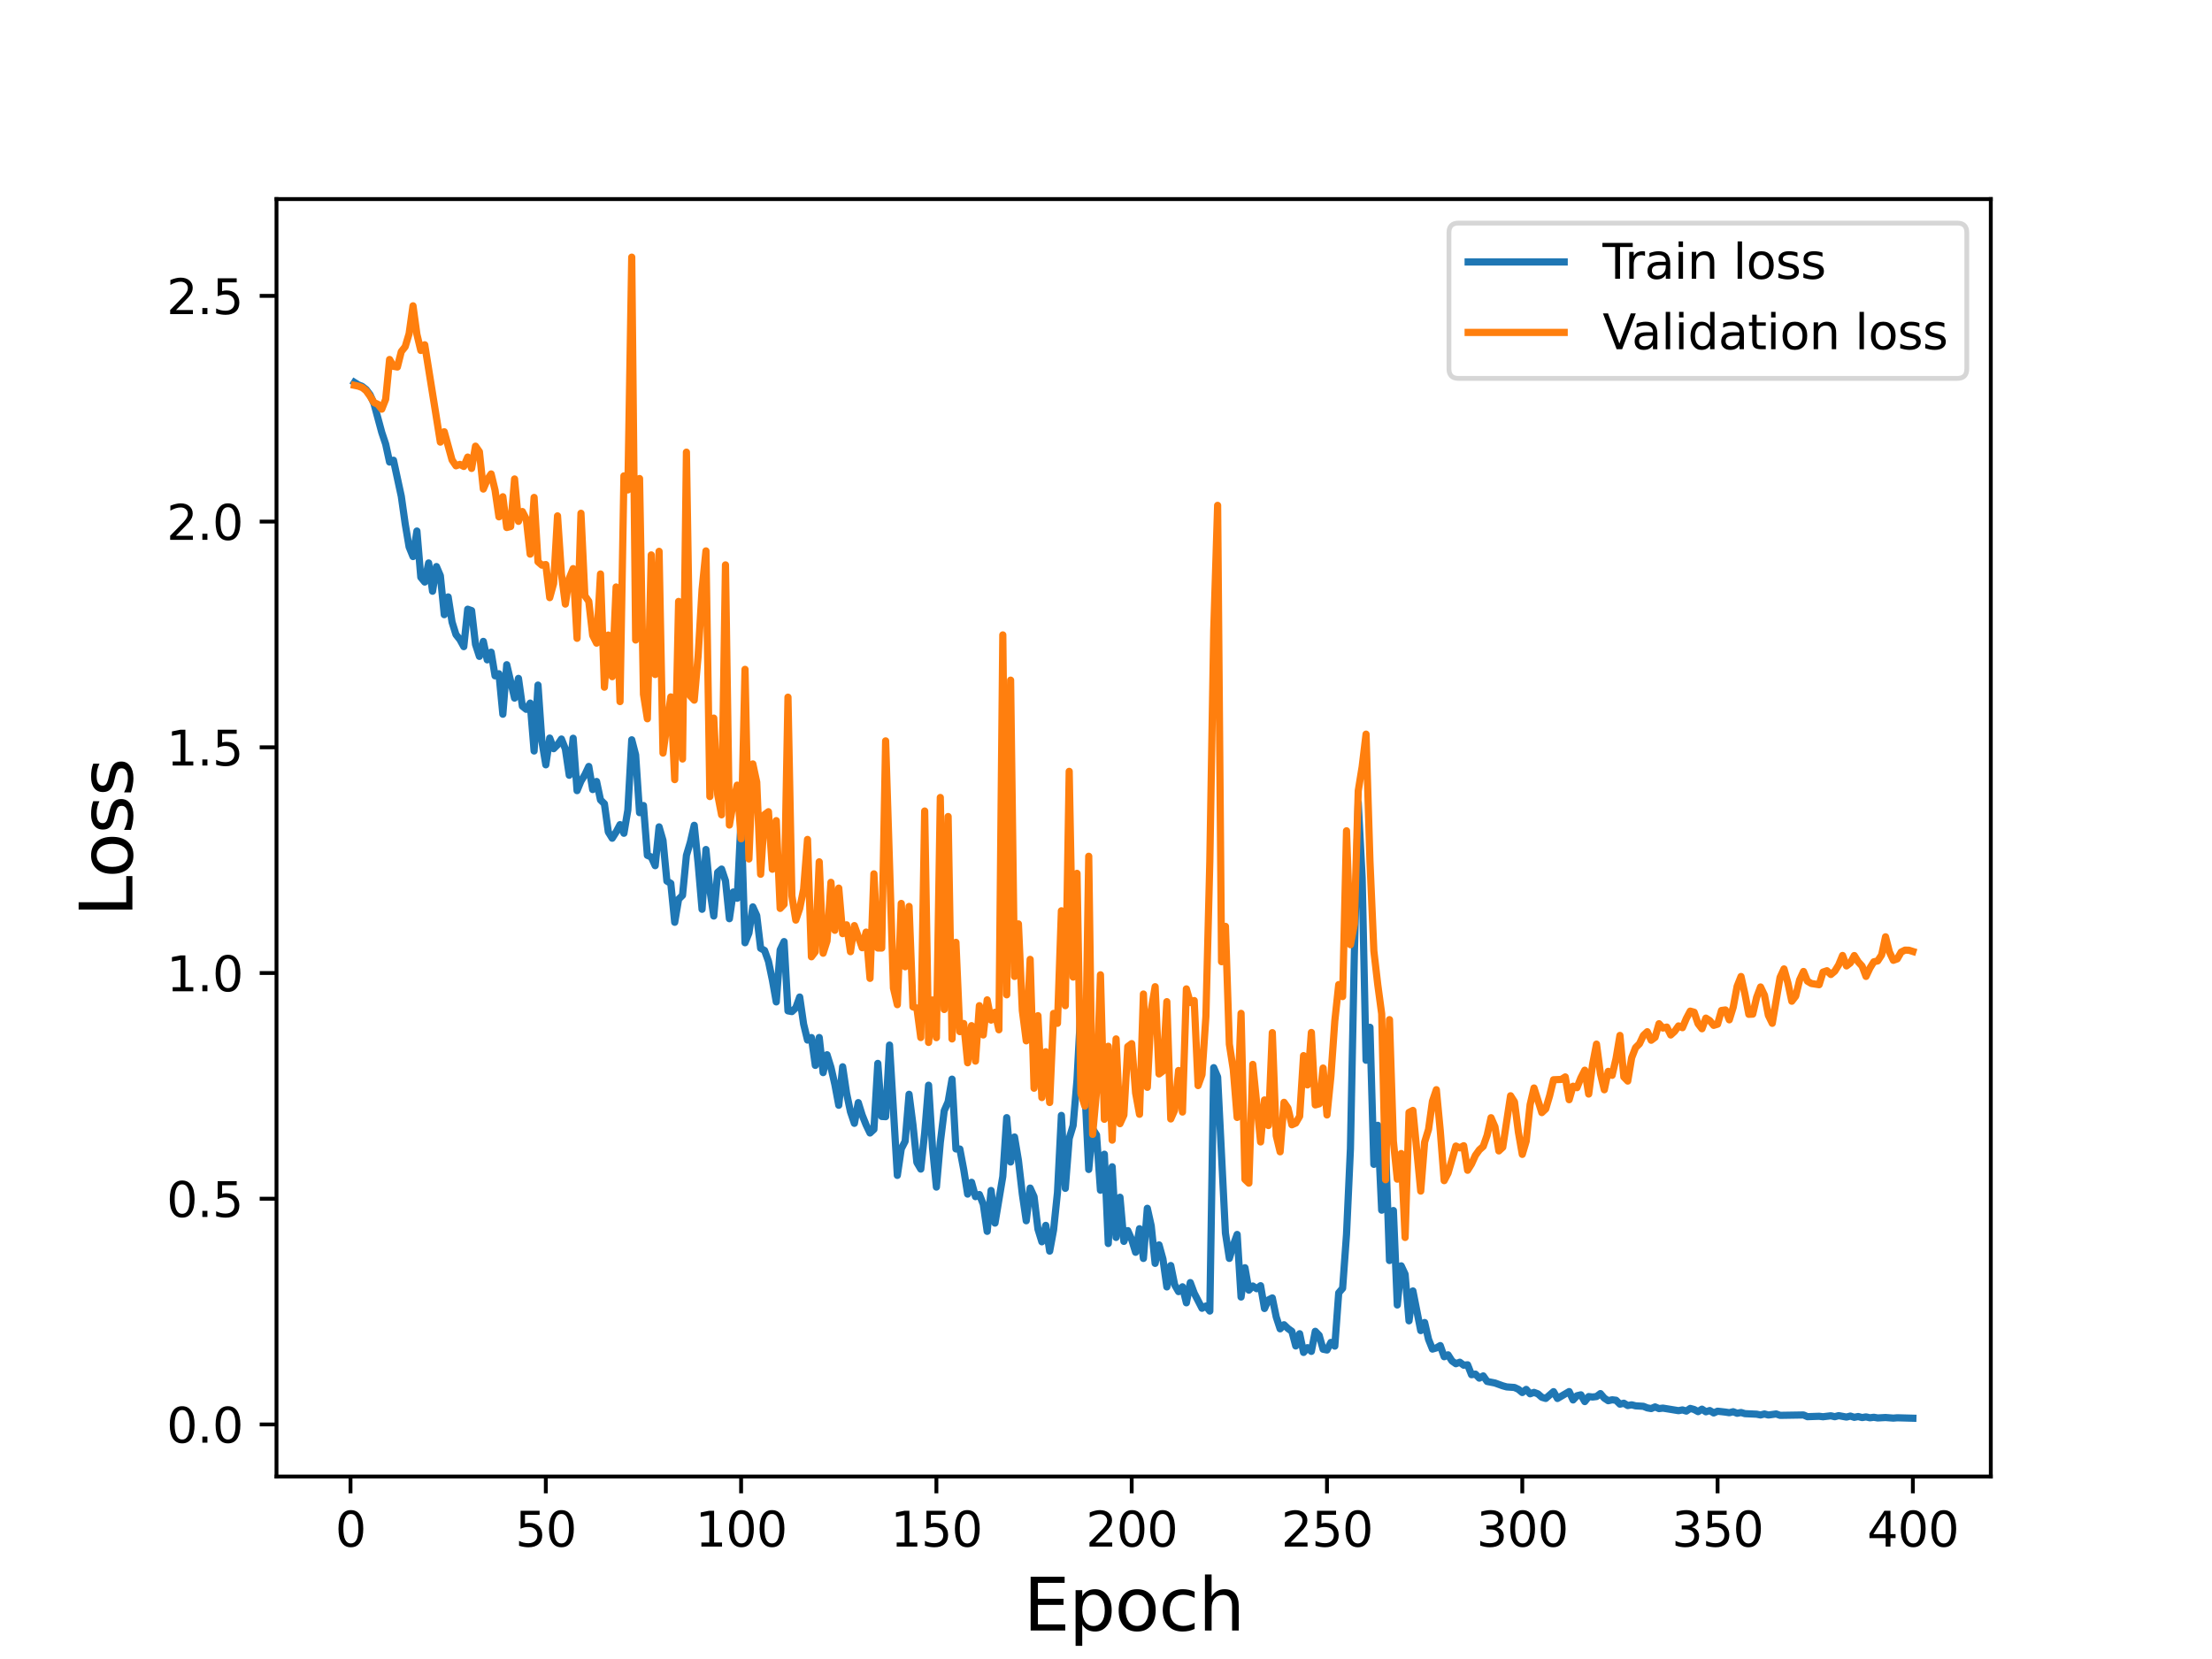 <?xml version="1.0" encoding="utf-8" standalone="no"?>
<!DOCTYPE svg PUBLIC "-//W3C//DTD SVG 1.1//EN"
  "http://www.w3.org/Graphics/SVG/1.1/DTD/svg11.dtd">
<svg height="345.6pt" version="1.1" viewBox="0 0 460.8 345.6" width="460.8pt" xmlns="http://www.w3.org/2000/svg" xmlns:xlink="http://www.w3.org/1999/xlink">
 <defs>
  <style type="text/css">*{stroke-linecap:butt;stroke-linejoin:round;}</style>
 </defs>
 <g id="figure_1">
  <g id="patch_1">
   <path d="M 0 345.6 
L 460.8 345.6 
L 460.8 0 
L 0 0 
z
" style="fill:#ffffff;"/>
  </g>
  <g id="axes_1">
   <g id="patch_2">
    <path d="M 57.6 307.584 
L 414.72 307.584 
L 414.72 41.472 
L 57.6 41.472 
z
" style="fill:#ffffff;"/>
   </g>
   <g id="matplotlib.axis_1">
    <g id="xtick_1">
     <g id="line2d_1">
      <defs>
       <path d="M 0 0 
L 0 3.5 
" id="md86b5aa5b9" style="stroke:#000000;stroke-width:0.8;"/>
      </defs>
      <g>
       <use style="stroke:#000000;stroke-width:0.8;" x="73.019" xlink:href="#md86b5aa5b9" y="307.584"/>
      </g>
     </g>
     <g id="text_1">
      <!-- 0 -->
      <g transform="translate(69.838 322.182)scale(0.1 -0.1)">
       <defs>
        <path d="M 2034 4250 
Q 1547 4250 1301 3770 
Q 1056 3291 1056 2328 
Q 1056 1369 1301 889 
Q 1547 409 2034 409 
Q 2525 409 2770 889 
Q 3016 1369 3016 2328 
Q 3016 3291 2770 3770 
Q 2525 4250 2034 4250 
z
M 2034 4750 
Q 2819 4750 3233 4129 
Q 3647 3509 3647 2328 
Q 3647 1150 3233 529 
Q 2819 -91 2034 -91 
Q 1250 -91 836 529 
Q 422 1150 422 2328 
Q 422 3509 836 4129 
Q 1250 4750 2034 4750 
z
" id="DejaVuSans-30" transform="scale(0.016)"/>
       </defs>
       <use xlink:href="#DejaVuSans-30"/>
      </g>
     </g>
    </g>
    <g id="xtick_2">
     <g id="line2d_2">
      <g>
       <use style="stroke:#000000;stroke-width:0.8;" x="113.703" xlink:href="#md86b5aa5b9" y="307.584"/>
      </g>
     </g>
     <g id="text_2">
      <!-- 50 -->
      <g transform="translate(107.34 322.182)scale(0.1 -0.1)">
       <defs>
        <path d="M 691 4666 
L 3169 4666 
L 3169 4134 
L 1269 4134 
L 1269 2991 
Q 1406 3038 1543 3061 
Q 1681 3084 1819 3084 
Q 2600 3084 3056 2656 
Q 3513 2228 3513 1497 
Q 3513 744 3044 326 
Q 2575 -91 1722 -91 
Q 1428 -91 1123 -41 
Q 819 9 494 109 
L 494 744 
Q 775 591 1075 516 
Q 1375 441 1709 441 
Q 2250 441 2565 725 
Q 2881 1009 2881 1497 
Q 2881 1984 2565 2268 
Q 2250 2553 1709 2553 
Q 1456 2553 1204 2497 
Q 953 2441 691 2322 
L 691 4666 
z
" id="DejaVuSans-35" transform="scale(0.016)"/>
       </defs>
       <use xlink:href="#DejaVuSans-35"/>
       <use x="63.623" xlink:href="#DejaVuSans-30"/>
      </g>
     </g>
    </g>
    <g id="xtick_3">
     <g id="line2d_3">
      <g>
       <use style="stroke:#000000;stroke-width:0.8;" x="154.386" xlink:href="#md86b5aa5b9" y="307.584"/>
      </g>
     </g>
     <g id="text_3">
      <!-- 100 -->
      <g transform="translate(144.842 322.182)scale(0.1 -0.1)">
       <defs>
        <path d="M 794 531 
L 1825 531 
L 1825 4091 
L 703 3866 
L 703 4441 
L 1819 4666 
L 2450 4666 
L 2450 531 
L 3481 531 
L 3481 0 
L 794 0 
L 794 531 
z
" id="DejaVuSans-31" transform="scale(0.016)"/>
       </defs>
       <use xlink:href="#DejaVuSans-31"/>
       <use x="63.623" xlink:href="#DejaVuSans-30"/>
       <use x="127.246" xlink:href="#DejaVuSans-30"/>
      </g>
     </g>
    </g>
    <g id="xtick_4">
     <g id="line2d_4">
      <g>
       <use style="stroke:#000000;stroke-width:0.8;" x="195.07" xlink:href="#md86b5aa5b9" y="307.584"/>
      </g>
     </g>
     <g id="text_4">
      <!-- 150 -->
      <g transform="translate(185.526 322.182)scale(0.1 -0.1)">
       <use xlink:href="#DejaVuSans-31"/>
       <use x="63.623" xlink:href="#DejaVuSans-35"/>
       <use x="127.246" xlink:href="#DejaVuSans-30"/>
      </g>
     </g>
    </g>
    <g id="xtick_5">
     <g id="line2d_5">
      <g>
       <use style="stroke:#000000;stroke-width:0.8;" x="235.753" xlink:href="#md86b5aa5b9" y="307.584"/>
      </g>
     </g>
     <g id="text_5">
      <!-- 200 -->
      <g transform="translate(226.209 322.182)scale(0.1 -0.1)">
       <defs>
        <path d="M 1228 531 
L 3431 531 
L 3431 0 
L 469 0 
L 469 531 
Q 828 903 1448 1529 
Q 2069 2156 2228 2338 
Q 2531 2678 2651 2914 
Q 2772 3150 2772 3378 
Q 2772 3750 2511 3984 
Q 2250 4219 1831 4219 
Q 1534 4219 1204 4116 
Q 875 4013 500 3803 
L 500 4441 
Q 881 4594 1212 4672 
Q 1544 4750 1819 4750 
Q 2544 4750 2975 4387 
Q 3406 4025 3406 3419 
Q 3406 3131 3298 2873 
Q 3191 2616 2906 2266 
Q 2828 2175 2409 1742 
Q 1991 1309 1228 531 
z
" id="DejaVuSans-32" transform="scale(0.016)"/>
       </defs>
       <use xlink:href="#DejaVuSans-32"/>
       <use x="63.623" xlink:href="#DejaVuSans-30"/>
       <use x="127.246" xlink:href="#DejaVuSans-30"/>
      </g>
     </g>
    </g>
    <g id="xtick_6">
     <g id="line2d_6">
      <g>
       <use style="stroke:#000000;stroke-width:0.8;" x="276.437" xlink:href="#md86b5aa5b9" y="307.584"/>
      </g>
     </g>
     <g id="text_6">
      <!-- 250 -->
      <g transform="translate(266.893 322.182)scale(0.1 -0.1)">
       <use xlink:href="#DejaVuSans-32"/>
       <use x="63.623" xlink:href="#DejaVuSans-35"/>
       <use x="127.246" xlink:href="#DejaVuSans-30"/>
      </g>
     </g>
    </g>
    <g id="xtick_7">
     <g id="line2d_7">
      <g>
       <use style="stroke:#000000;stroke-width:0.8;" x="317.12" xlink:href="#md86b5aa5b9" y="307.584"/>
      </g>
     </g>
     <g id="text_7">
      <!-- 300 -->
      <g transform="translate(307.576 322.182)scale(0.1 -0.1)">
       <defs>
        <path d="M 2597 2516 
Q 3050 2419 3304 2112 
Q 3559 1806 3559 1356 
Q 3559 666 3084 287 
Q 2609 -91 1734 -91 
Q 1441 -91 1130 -33 
Q 819 25 488 141 
L 488 750 
Q 750 597 1062 519 
Q 1375 441 1716 441 
Q 2309 441 2620 675 
Q 2931 909 2931 1356 
Q 2931 1769 2642 2001 
Q 2353 2234 1838 2234 
L 1294 2234 
L 1294 2753 
L 1863 2753 
Q 2328 2753 2575 2939 
Q 2822 3125 2822 3475 
Q 2822 3834 2567 4026 
Q 2313 4219 1838 4219 
Q 1578 4219 1281 4162 
Q 984 4106 628 3988 
L 628 4550 
Q 988 4650 1302 4700 
Q 1616 4750 1894 4750 
Q 2613 4750 3031 4423 
Q 3450 4097 3450 3541 
Q 3450 3153 3228 2886 
Q 3006 2619 2597 2516 
z
" id="DejaVuSans-33" transform="scale(0.016)"/>
       </defs>
       <use xlink:href="#DejaVuSans-33"/>
       <use x="63.623" xlink:href="#DejaVuSans-30"/>
       <use x="127.246" xlink:href="#DejaVuSans-30"/>
      </g>
     </g>
    </g>
    <g id="xtick_8">
     <g id="line2d_8">
      <g>
       <use style="stroke:#000000;stroke-width:0.8;" x="357.804" xlink:href="#md86b5aa5b9" y="307.584"/>
      </g>
     </g>
     <g id="text_8">
      <!-- 350 -->
      <g transform="translate(348.26 322.182)scale(0.1 -0.1)">
       <use xlink:href="#DejaVuSans-33"/>
       <use x="63.623" xlink:href="#DejaVuSans-35"/>
       <use x="127.246" xlink:href="#DejaVuSans-30"/>
      </g>
     </g>
    </g>
    <g id="xtick_9">
     <g id="line2d_9">
      <g>
       <use style="stroke:#000000;stroke-width:0.8;" x="398.487" xlink:href="#md86b5aa5b9" y="307.584"/>
      </g>
     </g>
     <g id="text_9">
      <!-- 400 -->
      <g transform="translate(388.944 322.182)scale(0.1 -0.1)">
       <defs>
        <path d="M 2419 4116 
L 825 1625 
L 2419 1625 
L 2419 4116 
z
M 2253 4666 
L 3047 4666 
L 3047 1625 
L 3713 1625 
L 3713 1100 
L 3047 1100 
L 3047 0 
L 2419 0 
L 2419 1100 
L 313 1100 
L 313 1709 
L 2253 4666 
z
" id="DejaVuSans-34" transform="scale(0.016)"/>
       </defs>
       <use xlink:href="#DejaVuSans-34"/>
       <use x="63.623" xlink:href="#DejaVuSans-30"/>
       <use x="127.246" xlink:href="#DejaVuSans-30"/>
      </g>
     </g>
    </g>
    <g id="text_10">
     <!-- Epoch -->
     <g transform="translate(213.194 339.66)scale(0.15 -0.15)">
      <defs>
       <path d="M 628 4666 
L 3578 4666 
L 3578 4134 
L 1259 4134 
L 1259 2753 
L 3481 2753 
L 3481 2222 
L 1259 2222 
L 1259 531 
L 3634 531 
L 3634 0 
L 628 0 
L 628 4666 
z
" id="DejaVuSans-45" transform="scale(0.016)"/>
       <path d="M 1159 525 
L 1159 -1331 
L 581 -1331 
L 581 3500 
L 1159 3500 
L 1159 2969 
Q 1341 3281 1617 3432 
Q 1894 3584 2278 3584 
Q 2916 3584 3314 3078 
Q 3713 2572 3713 1747 
Q 3713 922 3314 415 
Q 2916 -91 2278 -91 
Q 1894 -91 1617 61 
Q 1341 213 1159 525 
z
M 3116 1747 
Q 3116 2381 2855 2742 
Q 2594 3103 2138 3103 
Q 1681 3103 1420 2742 
Q 1159 2381 1159 1747 
Q 1159 1113 1420 752 
Q 1681 391 2138 391 
Q 2594 391 2855 752 
Q 3116 1113 3116 1747 
z
" id="DejaVuSans-70" transform="scale(0.016)"/>
       <path d="M 1959 3097 
Q 1497 3097 1228 2736 
Q 959 2375 959 1747 
Q 959 1119 1226 758 
Q 1494 397 1959 397 
Q 2419 397 2687 759 
Q 2956 1122 2956 1747 
Q 2956 2369 2687 2733 
Q 2419 3097 1959 3097 
z
M 1959 3584 
Q 2709 3584 3137 3096 
Q 3566 2609 3566 1747 
Q 3566 888 3137 398 
Q 2709 -91 1959 -91 
Q 1206 -91 779 398 
Q 353 888 353 1747 
Q 353 2609 779 3096 
Q 1206 3584 1959 3584 
z
" id="DejaVuSans-6f" transform="scale(0.016)"/>
       <path d="M 3122 3366 
L 3122 2828 
Q 2878 2963 2633 3030 
Q 2388 3097 2138 3097 
Q 1578 3097 1268 2742 
Q 959 2388 959 1747 
Q 959 1106 1268 751 
Q 1578 397 2138 397 
Q 2388 397 2633 464 
Q 2878 531 3122 666 
L 3122 134 
Q 2881 22 2623 -34 
Q 2366 -91 2075 -91 
Q 1284 -91 818 406 
Q 353 903 353 1747 
Q 353 2603 823 3093 
Q 1294 3584 2113 3584 
Q 2378 3584 2631 3529 
Q 2884 3475 3122 3366 
z
" id="DejaVuSans-63" transform="scale(0.016)"/>
       <path d="M 3513 2113 
L 3513 0 
L 2938 0 
L 2938 2094 
Q 2938 2591 2744 2837 
Q 2550 3084 2163 3084 
Q 1697 3084 1428 2787 
Q 1159 2491 1159 1978 
L 1159 0 
L 581 0 
L 581 4863 
L 1159 4863 
L 1159 2956 
Q 1366 3272 1645 3428 
Q 1925 3584 2291 3584 
Q 2894 3584 3203 3211 
Q 3513 2838 3513 2113 
z
" id="DejaVuSans-68" transform="scale(0.016)"/>
      </defs>
      <use xlink:href="#DejaVuSans-45"/>
      <use x="63.184" xlink:href="#DejaVuSans-70"/>
      <use x="126.66" xlink:href="#DejaVuSans-6f"/>
      <use x="187.842" xlink:href="#DejaVuSans-63"/>
      <use x="242.822" xlink:href="#DejaVuSans-68"/>
     </g>
    </g>
   </g>
   <g id="matplotlib.axis_2">
    <g id="ytick_1">
     <g id="line2d_10">
      <defs>
       <path d="M 0 0 
L -3.5 0 
" id="m6067574904" style="stroke:#000000;stroke-width:0.8;"/>
      </defs>
      <g>
       <use style="stroke:#000000;stroke-width:0.8;" x="57.6" xlink:href="#m6067574904" y="296.737"/>
      </g>
     </g>
     <g id="text_11">
      <!-- 0.0 -->
      <g transform="translate(34.697 300.536)scale(0.1 -0.1)">
       <defs>
        <path d="M 684 794 
L 1344 794 
L 1344 0 
L 684 0 
L 684 794 
z
" id="DejaVuSans-2e" transform="scale(0.016)"/>
       </defs>
       <use xlink:href="#DejaVuSans-30"/>
       <use x="63.623" xlink:href="#DejaVuSans-2e"/>
       <use x="95.41" xlink:href="#DejaVuSans-30"/>
      </g>
     </g>
    </g>
    <g id="ytick_2">
     <g id="line2d_11">
      <g>
       <use style="stroke:#000000;stroke-width:0.8;" x="57.6" xlink:href="#m6067574904" y="249.717"/>
      </g>
     </g>
     <g id="text_12">
      <!-- 0.5 -->
      <g transform="translate(34.697 253.516)scale(0.1 -0.1)">
       <use xlink:href="#DejaVuSans-30"/>
       <use x="63.623" xlink:href="#DejaVuSans-2e"/>
       <use x="95.41" xlink:href="#DejaVuSans-35"/>
      </g>
     </g>
    </g>
    <g id="ytick_3">
     <g id="line2d_12">
      <g>
       <use style="stroke:#000000;stroke-width:0.8;" x="57.6" xlink:href="#m6067574904" y="202.697"/>
      </g>
     </g>
     <g id="text_13">
      <!-- 1.0 -->
      <g transform="translate(34.697 206.496)scale(0.1 -0.1)">
       <use xlink:href="#DejaVuSans-31"/>
       <use x="63.623" xlink:href="#DejaVuSans-2e"/>
       <use x="95.41" xlink:href="#DejaVuSans-30"/>
      </g>
     </g>
    </g>
    <g id="ytick_4">
     <g id="line2d_13">
      <g>
       <use style="stroke:#000000;stroke-width:0.8;" x="57.6" xlink:href="#m6067574904" y="155.677"/>
      </g>
     </g>
     <g id="text_14">
      <!-- 1.5 -->
      <g transform="translate(34.697 159.476)scale(0.1 -0.1)">
       <use xlink:href="#DejaVuSans-31"/>
       <use x="63.623" xlink:href="#DejaVuSans-2e"/>
       <use x="95.41" xlink:href="#DejaVuSans-35"/>
      </g>
     </g>
    </g>
    <g id="ytick_5">
     <g id="line2d_14">
      <g>
       <use style="stroke:#000000;stroke-width:0.8;" x="57.6" xlink:href="#m6067574904" y="108.657"/>
      </g>
     </g>
     <g id="text_15">
      <!-- 2.0 -->
      <g transform="translate(34.697 112.457)scale(0.1 -0.1)">
       <use xlink:href="#DejaVuSans-32"/>
       <use x="63.623" xlink:href="#DejaVuSans-2e"/>
       <use x="95.41" xlink:href="#DejaVuSans-30"/>
      </g>
     </g>
    </g>
    <g id="ytick_6">
     <g id="line2d_15">
      <g>
       <use style="stroke:#000000;stroke-width:0.8;" x="57.6" xlink:href="#m6067574904" y="61.637"/>
      </g>
     </g>
     <g id="text_16">
      <!-- 2.5 -->
      <g transform="translate(34.697 65.437)scale(0.1 -0.1)">
       <use xlink:href="#DejaVuSans-32"/>
       <use x="63.623" xlink:href="#DejaVuSans-2e"/>
       <use x="95.41" xlink:href="#DejaVuSans-35"/>
      </g>
     </g>
    </g>
    <g id="text_17">
     <!-- Loss -->
     <g transform="translate(27.577 190.979)rotate(-90)scale(0.15 -0.15)">
      <defs>
       <path d="M 628 4666 
L 1259 4666 
L 1259 531 
L 3531 531 
L 3531 0 
L 628 0 
L 628 4666 
z
" id="DejaVuSans-4c" transform="scale(0.016)"/>
       <path d="M 2834 3397 
L 2834 2853 
Q 2591 2978 2328 3040 
Q 2066 3103 1784 3103 
Q 1356 3103 1142 2972 
Q 928 2841 928 2578 
Q 928 2378 1081 2264 
Q 1234 2150 1697 2047 
L 1894 2003 
Q 2506 1872 2764 1633 
Q 3022 1394 3022 966 
Q 3022 478 2636 193 
Q 2250 -91 1575 -91 
Q 1294 -91 989 -36 
Q 684 19 347 128 
L 347 722 
Q 666 556 975 473 
Q 1284 391 1588 391 
Q 1994 391 2212 530 
Q 2431 669 2431 922 
Q 2431 1156 2273 1281 
Q 2116 1406 1581 1522 
L 1381 1569 
Q 847 1681 609 1914 
Q 372 2147 372 2553 
Q 372 3047 722 3315 
Q 1072 3584 1716 3584 
Q 2034 3584 2315 3537 
Q 2597 3491 2834 3397 
z
" id="DejaVuSans-73" transform="scale(0.016)"/>
      </defs>
      <use xlink:href="#DejaVuSans-4c"/>
      <use x="53.963" xlink:href="#DejaVuSans-6f"/>
      <use x="115.145" xlink:href="#DejaVuSans-73"/>
      <use x="167.244" xlink:href="#DejaVuSans-73"/>
     </g>
    </g>
   </g>
   <g id="line2d_16">
    <path clip-path="url(#p4c467621ec)" d="M 73.833 79.659 
L 74.646 80.17 
L 75.46 80.502 
L 76.274 81.145 
L 77.087 82.228 
L 77.901 84.06 
L 79.528 90.083 
L 80.342 92.516 
L 81.156 96.256 
L 81.969 95.875 
L 83.597 103.392 
L 84.41 109.129 
L 85.224 113.936 
L 86.038 115.944 
L 86.851 110.624 
L 87.665 120.253 
L 88.479 121.252 
L 89.292 117.27 
L 90.106 123.162 
L 90.92 118.026 
L 91.733 119.937 
L 92.547 128.049 
L 93.361 124.35 
L 94.174 129.593 
L 94.988 132.196 
L 95.802 133.22 
L 96.616 134.706 
L 97.429 126.911 
L 98.243 127.199 
L 99.057 134.244 
L 99.87 136.736 
L 100.684 133.612 
L 101.498 137.462 
L 102.311 135.859 
L 103.125 140.787 
L 103.939 140.357 
L 104.752 148.786 
L 105.566 138.47 
L 107.193 145.427 
L 108.007 141.322 
L 108.821 147.111 
L 109.634 147.773 
L 110.448 146.468 
L 111.262 156.445 
L 112.075 142.714 
L 112.889 154.442 
L 113.703 159.325 
L 114.516 153.752 
L 115.33 155.965 
L 116.144 155.157 
L 116.957 153.953 
L 117.771 156.014 
L 118.585 161.499 
L 119.398 153.789 
L 120.212 164.705 
L 121.026 162.728 
L 121.839 161.393 
L 122.653 159.663 
L 123.467 164.479 
L 124.28 162.796 
L 125.094 166.638 
L 125.908 167.439 
L 126.721 173.309 
L 127.535 174.62 
L 128.349 173.33 
L 129.162 171.787 
L 129.976 173.587 
L 130.79 168.758 
L 131.603 154.115 
L 132.417 157.259 
L 133.231 169.293 
L 134.044 167.803 
L 134.858 178.186 
L 135.672 178.528 
L 136.485 180.336 
L 137.299 172.252 
L 138.113 175.074 
L 138.926 183.544 
L 139.74 184.023 
L 140.554 192.127 
L 141.367 187.322 
L 142.181 186.508 
L 142.995 178.188 
L 143.808 175.462 
L 144.622 171.925 
L 145.436 179.921 
L 146.249 189.421 
L 147.063 176.967 
L 147.877 185.383 
L 148.69 190.828 
L 149.504 181.722 
L 150.318 181.044 
L 151.131 183.479 
L 151.945 191.383 
L 152.759 185.819 
L 153.572 187.125 
L 154.386 170.482 
L 155.2 196.393 
L 156.013 194.378 
L 156.827 188.918 
L 157.641 190.724 
L 158.454 197.545 
L 159.268 197.998 
L 160.082 200.251 
L 160.895 204.136 
L 161.709 208.714 
L 162.523 197.889 
L 163.336 196.149 
L 164.15 210.583 
L 164.964 210.734 
L 165.777 209.963 
L 166.591 207.698 
L 167.405 213.328 
L 168.219 216.666 
L 169.032 216.137 
L 169.846 221.943 
L 170.66 216.134 
L 171.473 223.446 
L 172.287 219.722 
L 173.101 222.347 
L 173.914 225.907 
L 174.728 230.247 
L 175.542 222.231 
L 176.355 227.731 
L 177.169 231.604 
L 177.983 234.012 
L 178.796 229.694 
L 179.61 232.302 
L 180.424 234.33 
L 181.237 236.024 
L 182.051 235.27 
L 182.865 221.52 
L 183.678 232.578 
L 184.492 232.628 
L 185.306 217.707 
L 186.933 244.854 
L 187.747 239.331 
L 188.56 237.741 
L 189.374 227.961 
L 190.188 234.326 
L 191.001 242.154 
L 191.815 243.543 
L 192.629 235.989 
L 193.442 226.068 
L 194.256 239.068 
L 195.07 247.288 
L 195.883 237.994 
L 196.697 231.392 
L 197.511 229.521 
L 198.324 224.808 
L 199.138 239.345 
L 199.952 239.363 
L 200.765 243.654 
L 201.579 248.753 
L 202.393 246.291 
L 203.206 249.285 
L 204.02 248.839 
L 204.834 250.866 
L 205.647 256.513 
L 206.461 248.001 
L 207.275 254.793 
L 208.902 245.076 
L 209.716 232.826 
L 210.529 242.069 
L 211.343 236.857 
L 212.157 241.726 
L 212.97 248.763 
L 213.784 254.31 
L 214.598 247.496 
L 215.411 249.286 
L 216.225 256.047 
L 217.039 258.688 
L 217.852 255.267 
L 218.666 260.632 
L 219.48 256.225 
L 220.293 248.4 
L 221.107 232.359 
L 221.921 247.553 
L 222.734 237.162 
L 223.548 234.469 
L 224.362 224.922 
L 225.175 209.711 
L 226.803 243.62 
L 227.616 235.157 
L 228.43 236.439 
L 229.244 247.946 
L 230.057 240.442 
L 230.871 259.045 
L 231.685 243.06 
L 232.498 257.78 
L 233.312 249.41 
L 234.126 258.602 
L 234.939 256.357 
L 235.753 258.23 
L 236.567 260.872 
L 237.381 255.964 
L 238.194 262.156 
L 239.008 251.71 
L 239.822 255.365 
L 240.635 263.184 
L 241.449 259.331 
L 242.263 262.286 
L 243.076 268.086 
L 243.89 263.633 
L 244.704 267.654 
L 245.517 269.067 
L 246.331 268.063 
L 247.145 271.401 
L 247.958 267.186 
L 248.772 269.382 
L 250.399 272.539 
L 251.213 272.068 
L 252.027 273.115 
L 252.84 222.415 
L 253.654 224.355 
L 255.281 256.871 
L 256.095 262.148 
L 256.909 259.409 
L 257.722 257.159 
L 258.536 270.196 
L 259.35 264.095 
L 260.163 268.761 
L 260.977 267.895 
L 261.791 268.463 
L 262.604 267.836 
L 263.418 272.585 
L 264.232 270.799 
L 265.045 270.382 
L 265.859 274.336 
L 266.673 276.82 
L 267.486 275.968 
L 268.3 276.75 
L 269.114 277.337 
L 269.927 280.389 
L 270.741 277.842 
L 271.555 281.737 
L 272.368 280.749 
L 273.182 281.516 
L 273.996 277.338 
L 274.809 278.184 
L 275.623 281.07 
L 276.437 281.233 
L 277.25 279.65 
L 278.064 280.421 
L 278.878 269.324 
L 279.691 268.374 
L 280.505 257.144 
L 281.319 239.307 
L 282.132 198.917 
L 282.946 167.198 
L 283.76 182.846 
L 284.573 220.873 
L 285.387 214.003 
L 286.201 242.553 
L 287.014 234.423 
L 287.828 252.102 
L 288.642 238.922 
L 289.455 262.59 
L 290.269 252.177 
L 291.083 271.853 
L 291.896 263.7 
L 292.71 265.445 
L 293.524 275.151 
L 294.337 268.927 
L 295.965 277.186 
L 296.778 275.503 
L 297.592 279.019 
L 298.406 281.039 
L 299.219 280.799 
L 300.033 280.311 
L 300.847 282.63 
L 301.66 282.239 
L 302.474 283.514 
L 303.288 284.088 
L 304.101 283.777 
L 304.915 284.395 
L 305.729 284.312 
L 306.543 286.375 
L 307.356 286.253 
L 308.17 287.092 
L 308.984 286.625 
L 309.797 287.782 
L 311.425 288.104 
L 313.052 288.693 
L 313.866 288.919 
L 315.493 289.038 
L 316.307 289.415 
L 317.12 290.091 
L 317.934 289.437 
L 318.748 290.354 
L 319.561 290.06 
L 320.375 290.364 
L 321.189 291.078 
L 322.002 291.321 
L 323.63 289.909 
L 324.443 291.326 
L 326.884 289.89 
L 327.698 291.633 
L 328.512 290.763 
L 329.325 290.566 
L 330.139 291.974 
L 330.953 290.93 
L 331.766 291.022 
L 332.58 290.926 
L 333.394 290.312 
L 334.207 291.261 
L 335.021 291.795 
L 335.835 291.603 
L 336.648 291.699 
L 337.462 292.512 
L 338.276 292.316 
L 339.089 292.799 
L 339.903 292.648 
L 340.717 292.862 
L 342.344 292.958 
L 343.158 293.288 
L 343.971 293.434 
L 344.785 293.082 
L 345.599 293.436 
L 346.412 293.336 
L 349.667 293.867 
L 350.481 293.708 
L 351.294 293.955 
L 352.108 293.4 
L 352.922 293.625 
L 353.735 294.068 
L 354.549 293.554 
L 355.363 294.102 
L 356.176 293.842 
L 356.99 294.342 
L 357.804 293.981 
L 359.431 294.164 
L 360.245 294.293 
L 361.058 294.087 
L 361.872 294.413 
L 362.686 294.249 
L 363.499 294.49 
L 365.127 294.565 
L 365.94 294.6 
L 366.754 294.764 
L 367.568 294.554 
L 368.381 294.776 
L 370.009 294.551 
L 370.822 294.843 
L 375.704 294.764 
L 376.518 295.119 
L 378.959 295.036 
L 379.773 295.133 
L 381.4 294.934 
L 382.214 295.129 
L 383.028 294.904 
L 384.655 295.202 
L 385.469 294.993 
L 386.282 295.255 
L 387.096 295.088 
L 387.91 295.308 
L 388.723 295.165 
L 389.537 295.354 
L 390.351 295.243 
L 391.164 295.384 
L 392.792 295.294 
L 394.419 295.419 
L 395.233 295.348 
L 398.487 295.439 
L 398.487 295.439 
" style="fill:none;stroke:#1f77b4;stroke-linecap:square;stroke-width:1.5;"/>
   </g>
   <g id="line2d_17">
    <path clip-path="url(#p4c467621ec)" d="M 73.833 80.269 
L 74.646 80.439 
L 75.46 80.739 
L 76.274 81.381 
L 77.087 82.522 
L 77.901 83.858 
L 78.715 84.221 
L 79.528 85.23 
L 80.342 83.169 
L 81.156 74.887 
L 81.969 76.312 
L 82.783 76.458 
L 83.597 73.242 
L 84.41 72.226 
L 85.224 69.506 
L 86.038 63.707 
L 86.851 69.648 
L 87.665 73.008 
L 88.479 71.825 
L 91.733 92.104 
L 92.547 89.944 
L 94.174 95.831 
L 94.988 97.036 
L 95.802 96.739 
L 96.616 97.17 
L 97.429 95.219 
L 98.243 97.581 
L 99.057 92.944 
L 99.87 94.108 
L 100.684 101.878 
L 101.498 99.945 
L 102.311 98.728 
L 103.125 102.09 
L 103.939 107.669 
L 104.752 103.481 
L 105.566 109.891 
L 106.38 109.679 
L 107.193 99.778 
L 108.007 108.61 
L 108.821 106.563 
L 109.634 108.148 
L 110.448 115.44 
L 111.262 103.623 
L 112.075 117.03 
L 112.889 117.736 
L 113.703 117.608 
L 114.516 124.501 
L 115.33 121.545 
L 116.144 107.467 
L 116.957 119.573 
L 117.771 125.84 
L 118.585 120.468 
L 119.398 118.457 
L 120.212 132.976 
L 121.026 106.924 
L 121.839 124.1 
L 122.653 125.266 
L 123.467 132.363 
L 124.28 133.979 
L 125.094 119.571 
L 125.908 143.159 
L 126.721 132.294 
L 127.535 140.965 
L 128.349 122.28 
L 129.162 146.158 
L 129.976 99.132 
L 130.79 102.064 
L 131.603 53.568 
L 132.417 133.329 
L 133.231 99.687 
L 134.044 144.627 
L 134.858 149.738 
L 135.672 115.599 
L 136.485 140.514 
L 137.299 114.852 
L 138.113 156.882 
L 139.74 145.175 
L 140.554 162.411 
L 141.367 125.29 
L 142.181 158.115 
L 142.995 94.192 
L 143.808 144.982 
L 144.622 145.852 
L 145.436 136.587 
L 146.249 122.842 
L 147.063 114.764 
L 147.877 165.936 
L 148.69 149.596 
L 149.504 165.512 
L 150.318 169.746 
L 151.131 117.677 
L 151.945 171.873 
L 152.759 167.171 
L 153.572 163.56 
L 154.386 174.741 
L 155.2 139.439 
L 156.013 178.938 
L 156.827 159.138 
L 157.641 162.928 
L 158.454 182.125 
L 159.268 169.69 
L 160.082 169.095 
L 160.895 181.079 
L 161.709 170.951 
L 162.523 189.238 
L 163.336 188.385 
L 164.15 145.234 
L 164.964 186.642 
L 165.777 191.672 
L 166.591 189.265 
L 167.405 185.239 
L 168.219 174.87 
L 169.032 199.32 
L 169.846 198.254 
L 170.66 179.533 
L 171.473 198.574 
L 172.287 196.014 
L 173.101 183.808 
L 173.914 193.8 
L 174.728 185.01 
L 175.542 194.496 
L 176.355 192.656 
L 177.169 198.258 
L 177.983 192.821 
L 179.61 197.43 
L 180.424 194.176 
L 181.237 203.813 
L 182.051 182.038 
L 182.865 197.492 
L 183.678 197.5 
L 184.492 154.338 
L 186.119 205.827 
L 186.933 209.295 
L 187.747 188.202 
L 188.56 201.397 
L 189.374 188.824 
L 190.188 209.754 
L 191.001 209.995 
L 191.815 216.141 
L 192.629 168.95 
L 193.442 217.156 
L 194.256 208.306 
L 195.07 216.165 
L 195.883 166.13 
L 196.697 210.299 
L 197.511 170.096 
L 198.324 216.433 
L 199.138 196.308 
L 199.952 214.913 
L 200.765 213.218 
L 201.579 221.398 
L 202.393 213.662 
L 203.206 221.05 
L 204.02 209.499 
L 204.834 215.598 
L 205.647 208.291 
L 206.461 212.507 
L 207.275 210.876 
L 208.088 214.527 
L 208.902 132.264 
L 209.716 207.24 
L 210.529 141.687 
L 211.343 203.413 
L 212.157 192.46 
L 212.97 210.537 
L 213.784 216.829 
L 214.598 199.854 
L 215.411 226.696 
L 216.225 211.586 
L 217.039 228.643 
L 217.852 219.091 
L 218.666 229.671 
L 219.48 211.118 
L 220.293 213.178 
L 221.107 189.734 
L 221.921 209.501 
L 222.734 160.686 
L 223.548 203.542 
L 224.362 181.935 
L 225.175 227.797 
L 225.989 230.41 
L 226.803 178.376 
L 227.616 236.305 
L 228.43 227.382 
L 229.244 203.067 
L 230.057 233.172 
L 230.871 217.956 
L 231.685 237.514 
L 232.498 216.426 
L 233.312 234.086 
L 234.126 232.294 
L 234.939 218.014 
L 235.753 217.41 
L 236.567 227.68 
L 237.381 232.129 
L 238.194 207.07 
L 239.008 226.513 
L 239.822 210.398 
L 240.635 205.545 
L 241.449 223.724 
L 242.263 223.112 
L 243.076 208.665 
L 243.89 233.099 
L 244.704 231.265 
L 245.517 223.002 
L 246.331 231.662 
L 247.145 206.005 
L 247.958 208.856 
L 248.772 208.433 
L 249.586 226.147 
L 250.399 223.865 
L 251.213 211.716 
L 252.027 179.44 
L 252.84 131.358 
L 253.654 105.274 
L 254.468 200.347 
L 255.281 192.975 
L 256.095 217.522 
L 256.909 222.773 
L 257.722 232.783 
L 258.536 211.103 
L 259.35 245.702 
L 260.163 246.473 
L 260.977 221.73 
L 262.604 237.891 
L 263.418 229.14 
L 264.232 234.466 
L 265.045 215.117 
L 265.859 236.587 
L 266.673 239.943 
L 267.486 229.634 
L 268.3 230.821 
L 269.114 234.315 
L 269.927 233.955 
L 270.741 232.54 
L 271.555 219.905 
L 272.368 226.01 
L 273.182 215.082 
L 273.996 230.174 
L 274.809 229.948 
L 275.623 222.491 
L 276.437 232.27 
L 277.25 224.213 
L 278.064 212.699 
L 278.878 205.11 
L 279.691 207.604 
L 280.505 173.07 
L 281.319 196.799 
L 282.132 192.484 
L 282.946 164.733 
L 283.76 159.728 
L 284.573 152.939 
L 285.387 179.399 
L 286.201 198.105 
L 287.014 205.127 
L 287.828 211.178 
L 288.642 245.758 
L 289.455 212.407 
L 290.269 237.764 
L 291.083 245.646 
L 291.896 240.302 
L 292.71 257.785 
L 293.524 231.736 
L 294.337 231.323 
L 295.965 248.127 
L 296.778 237.919 
L 297.592 235.26 
L 298.406 229.398 
L 299.219 227.002 
L 300.033 235.535 
L 300.847 245.951 
L 301.66 244.378 
L 303.288 238.743 
L 304.101 239.125 
L 304.915 238.674 
L 305.729 243.791 
L 306.543 242.488 
L 307.356 240.685 
L 308.17 239.545 
L 308.984 238.808 
L 309.797 236.494 
L 310.611 232.838 
L 311.425 234.728 
L 312.238 239.755 
L 313.052 238.995 
L 314.679 228.266 
L 315.493 229.542 
L 316.307 235.843 
L 317.12 240.479 
L 317.934 237.725 
L 318.748 230.124 
L 319.561 226.648 
L 321.189 231.776 
L 322.002 231.012 
L 322.816 228.267 
L 323.63 224.933 
L 325.257 224.866 
L 326.071 224.342 
L 326.884 229.089 
L 327.698 226.275 
L 328.512 226.584 
L 329.325 224.545 
L 330.139 222.943 
L 330.953 227.912 
L 331.766 221.737 
L 332.58 217.507 
L 333.394 223.642 
L 334.207 227.02 
L 335.021 223.182 
L 335.835 224.012 
L 336.648 220.522 
L 337.462 215.697 
L 338.276 224.362 
L 339.089 225.205 
L 339.903 220.352 
L 340.717 218.248 
L 341.53 217.444 
L 342.344 215.7 
L 343.158 214.927 
L 343.971 216.703 
L 344.785 216.096 
L 345.599 213.258 
L 346.412 214.163 
L 347.226 213.959 
L 348.04 215.604 
L 348.853 214.86 
L 349.667 213.717 
L 350.481 214.09 
L 351.294 212.175 
L 352.108 210.638 
L 352.922 210.862 
L 353.735 213.255 
L 354.549 214.31 
L 355.363 212.092 
L 356.176 212.616 
L 356.99 213.602 
L 357.804 213.352 
L 358.617 210.499 
L 359.431 210.392 
L 360.245 212.449 
L 361.058 209.828 
L 361.872 205.476 
L 362.686 203.423 
L 363.499 207.069 
L 364.313 211.302 
L 365.127 211.263 
L 365.94 207.772 
L 366.754 205.603 
L 367.568 207.312 
L 368.381 211.507 
L 369.195 213.173 
L 370.822 203.604 
L 371.636 201.844 
L 372.45 204.774 
L 373.263 208.572 
L 374.077 207.515 
L 374.891 204.152 
L 375.704 202.376 
L 376.518 204.394 
L 377.332 204.88 
L 378.959 205.134 
L 379.773 202.499 
L 380.587 202.222 
L 381.4 203.006 
L 382.214 202.325 
L 383.028 201.007 
L 383.841 199.042 
L 384.655 201.218 
L 385.469 200.582 
L 386.282 199.058 
L 387.096 200.365 
L 387.91 201.262 
L 388.723 203.404 
L 389.537 201.668 
L 390.351 200.358 
L 391.164 200.177 
L 391.978 198.928 
L 392.792 195.153 
L 393.605 198.321 
L 394.419 200.047 
L 395.233 199.751 
L 396.046 198.33 
L 396.86 197.928 
L 397.674 197.954 
L 398.487 198.208 
L 398.487 198.208 
" style="fill:none;stroke:#ff7f0e;stroke-linecap:square;stroke-width:1.5;"/>
   </g>
   <g id="patch_3">
    <path d="M 57.6 307.584 
L 57.6 41.472 
" style="fill:none;stroke:#000000;stroke-linecap:square;stroke-linejoin:miter;stroke-width:0.8;"/>
   </g>
   <g id="patch_4">
    <path d="M 414.72 307.584 
L 414.72 41.472 
" style="fill:none;stroke:#000000;stroke-linecap:square;stroke-linejoin:miter;stroke-width:0.8;"/>
   </g>
   <g id="patch_5">
    <path d="M 57.6 307.584 
L 414.72 307.584 
" style="fill:none;stroke:#000000;stroke-linecap:square;stroke-linejoin:miter;stroke-width:0.8;"/>
   </g>
   <g id="patch_6">
    <path d="M 57.6 41.472 
L 414.72 41.472 
" style="fill:none;stroke:#000000;stroke-linecap:square;stroke-linejoin:miter;stroke-width:0.8;"/>
   </g>
   <g id="legend_1">
    <g id="patch_7">
     <path d="M 303.845 78.828 
L 407.72 78.828 
Q 409.72 78.828 409.72 76.828 
L 409.72 48.472 
Q 409.72 46.472 407.72 46.472 
L 303.845 46.472 
Q 301.845 46.472 301.845 48.472 
L 301.845 76.828 
Q 301.845 78.828 303.845 78.828 
z
" style="fill:#ffffff;opacity:0.8;stroke:#cccccc;stroke-linejoin:miter;"/>
    </g>
    <g id="line2d_18">
     <path d="M 305.845 54.57 
L 325.845 54.57 
" style="fill:none;stroke:#1f77b4;stroke-linecap:square;stroke-width:1.5;"/>
    </g>
    <g id="line2d_19"/>
    <g id="text_18">
     <!-- Train loss -->
     <g transform="translate(333.845 58.07)scale(0.1 -0.1)">
      <defs>
       <path d="M -19 4666 
L 3928 4666 
L 3928 4134 
L 2272 4134 
L 2272 0 
L 1638 0 
L 1638 4134 
L -19 4134 
L -19 4666 
z
" id="DejaVuSans-54" transform="scale(0.016)"/>
       <path d="M 2631 2963 
Q 2534 3019 2420 3045 
Q 2306 3072 2169 3072 
Q 1681 3072 1420 2755 
Q 1159 2438 1159 1844 
L 1159 0 
L 581 0 
L 581 3500 
L 1159 3500 
L 1159 2956 
Q 1341 3275 1631 3429 
Q 1922 3584 2338 3584 
Q 2397 3584 2469 3576 
Q 2541 3569 2628 3553 
L 2631 2963 
z
" id="DejaVuSans-72" transform="scale(0.016)"/>
       <path d="M 2194 1759 
Q 1497 1759 1228 1600 
Q 959 1441 959 1056 
Q 959 750 1161 570 
Q 1363 391 1709 391 
Q 2188 391 2477 730 
Q 2766 1069 2766 1631 
L 2766 1759 
L 2194 1759 
z
M 3341 1997 
L 3341 0 
L 2766 0 
L 2766 531 
Q 2569 213 2275 61 
Q 1981 -91 1556 -91 
Q 1019 -91 701 211 
Q 384 513 384 1019 
Q 384 1609 779 1909 
Q 1175 2209 1959 2209 
L 2766 2209 
L 2766 2266 
Q 2766 2663 2505 2880 
Q 2244 3097 1772 3097 
Q 1472 3097 1187 3025 
Q 903 2953 641 2809 
L 641 3341 
Q 956 3463 1253 3523 
Q 1550 3584 1831 3584 
Q 2591 3584 2966 3190 
Q 3341 2797 3341 1997 
z
" id="DejaVuSans-61" transform="scale(0.016)"/>
       <path d="M 603 3500 
L 1178 3500 
L 1178 0 
L 603 0 
L 603 3500 
z
M 603 4863 
L 1178 4863 
L 1178 4134 
L 603 4134 
L 603 4863 
z
" id="DejaVuSans-69" transform="scale(0.016)"/>
       <path d="M 3513 2113 
L 3513 0 
L 2938 0 
L 2938 2094 
Q 2938 2591 2744 2837 
Q 2550 3084 2163 3084 
Q 1697 3084 1428 2787 
Q 1159 2491 1159 1978 
L 1159 0 
L 581 0 
L 581 3500 
L 1159 3500 
L 1159 2956 
Q 1366 3272 1645 3428 
Q 1925 3584 2291 3584 
Q 2894 3584 3203 3211 
Q 3513 2838 3513 2113 
z
" id="DejaVuSans-6e" transform="scale(0.016)"/>
       <path id="DejaVuSans-20" transform="scale(0.016)"/>
       <path d="M 603 4863 
L 1178 4863 
L 1178 0 
L 603 0 
L 603 4863 
z
" id="DejaVuSans-6c" transform="scale(0.016)"/>
      </defs>
      <use xlink:href="#DejaVuSans-54"/>
      <use x="46.334" xlink:href="#DejaVuSans-72"/>
      <use x="87.447" xlink:href="#DejaVuSans-61"/>
      <use x="148.727" xlink:href="#DejaVuSans-69"/>
      <use x="176.51" xlink:href="#DejaVuSans-6e"/>
      <use x="239.889" xlink:href="#DejaVuSans-20"/>
      <use x="271.676" xlink:href="#DejaVuSans-6c"/>
      <use x="299.459" xlink:href="#DejaVuSans-6f"/>
      <use x="360.641" xlink:href="#DejaVuSans-73"/>
      <use x="412.74" xlink:href="#DejaVuSans-73"/>
     </g>
    </g>
    <g id="line2d_20">
     <path d="M 305.845 69.249 
L 325.845 69.249 
" style="fill:none;stroke:#ff7f0e;stroke-linecap:square;stroke-width:1.5;"/>
    </g>
    <g id="line2d_21"/>
    <g id="text_19">
     <!-- Validation loss -->
     <g transform="translate(333.845 72.749)scale(0.1 -0.1)">
      <defs>
       <path d="M 1831 0 
L 50 4666 
L 709 4666 
L 2188 738 
L 3669 4666 
L 4325 4666 
L 2547 0 
L 1831 0 
z
" id="DejaVuSans-56" transform="scale(0.016)"/>
       <path d="M 2906 2969 
L 2906 4863 
L 3481 4863 
L 3481 0 
L 2906 0 
L 2906 525 
Q 2725 213 2448 61 
Q 2172 -91 1784 -91 
Q 1150 -91 751 415 
Q 353 922 353 1747 
Q 353 2572 751 3078 
Q 1150 3584 1784 3584 
Q 2172 3584 2448 3432 
Q 2725 3281 2906 2969 
z
M 947 1747 
Q 947 1113 1208 752 
Q 1469 391 1925 391 
Q 2381 391 2643 752 
Q 2906 1113 2906 1747 
Q 2906 2381 2643 2742 
Q 2381 3103 1925 3103 
Q 1469 3103 1208 2742 
Q 947 2381 947 1747 
z
" id="DejaVuSans-64" transform="scale(0.016)"/>
       <path d="M 1172 4494 
L 1172 3500 
L 2356 3500 
L 2356 3053 
L 1172 3053 
L 1172 1153 
Q 1172 725 1289 603 
Q 1406 481 1766 481 
L 2356 481 
L 2356 0 
L 1766 0 
Q 1100 0 847 248 
Q 594 497 594 1153 
L 594 3053 
L 172 3053 
L 172 3500 
L 594 3500 
L 594 4494 
L 1172 4494 
z
" id="DejaVuSans-74" transform="scale(0.016)"/>
      </defs>
      <use xlink:href="#DejaVuSans-56"/>
      <use x="60.658" xlink:href="#DejaVuSans-61"/>
      <use x="121.938" xlink:href="#DejaVuSans-6c"/>
      <use x="149.721" xlink:href="#DejaVuSans-69"/>
      <use x="177.504" xlink:href="#DejaVuSans-64"/>
      <use x="240.98" xlink:href="#DejaVuSans-61"/>
      <use x="302.26" xlink:href="#DejaVuSans-74"/>
      <use x="341.469" xlink:href="#DejaVuSans-69"/>
      <use x="369.252" xlink:href="#DejaVuSans-6f"/>
      <use x="430.434" xlink:href="#DejaVuSans-6e"/>
      <use x="493.812" xlink:href="#DejaVuSans-20"/>
      <use x="525.6" xlink:href="#DejaVuSans-6c"/>
      <use x="553.383" xlink:href="#DejaVuSans-6f"/>
      <use x="614.564" xlink:href="#DejaVuSans-73"/>
      <use x="666.664" xlink:href="#DejaVuSans-73"/>
     </g>
    </g>
   </g>
  </g>
 </g>
 <defs>
  <clipPath id="p4c467621ec">
   <rect height="266.112" width="357.12" x="57.6" y="41.472"/>
  </clipPath>
 </defs>
</svg>
